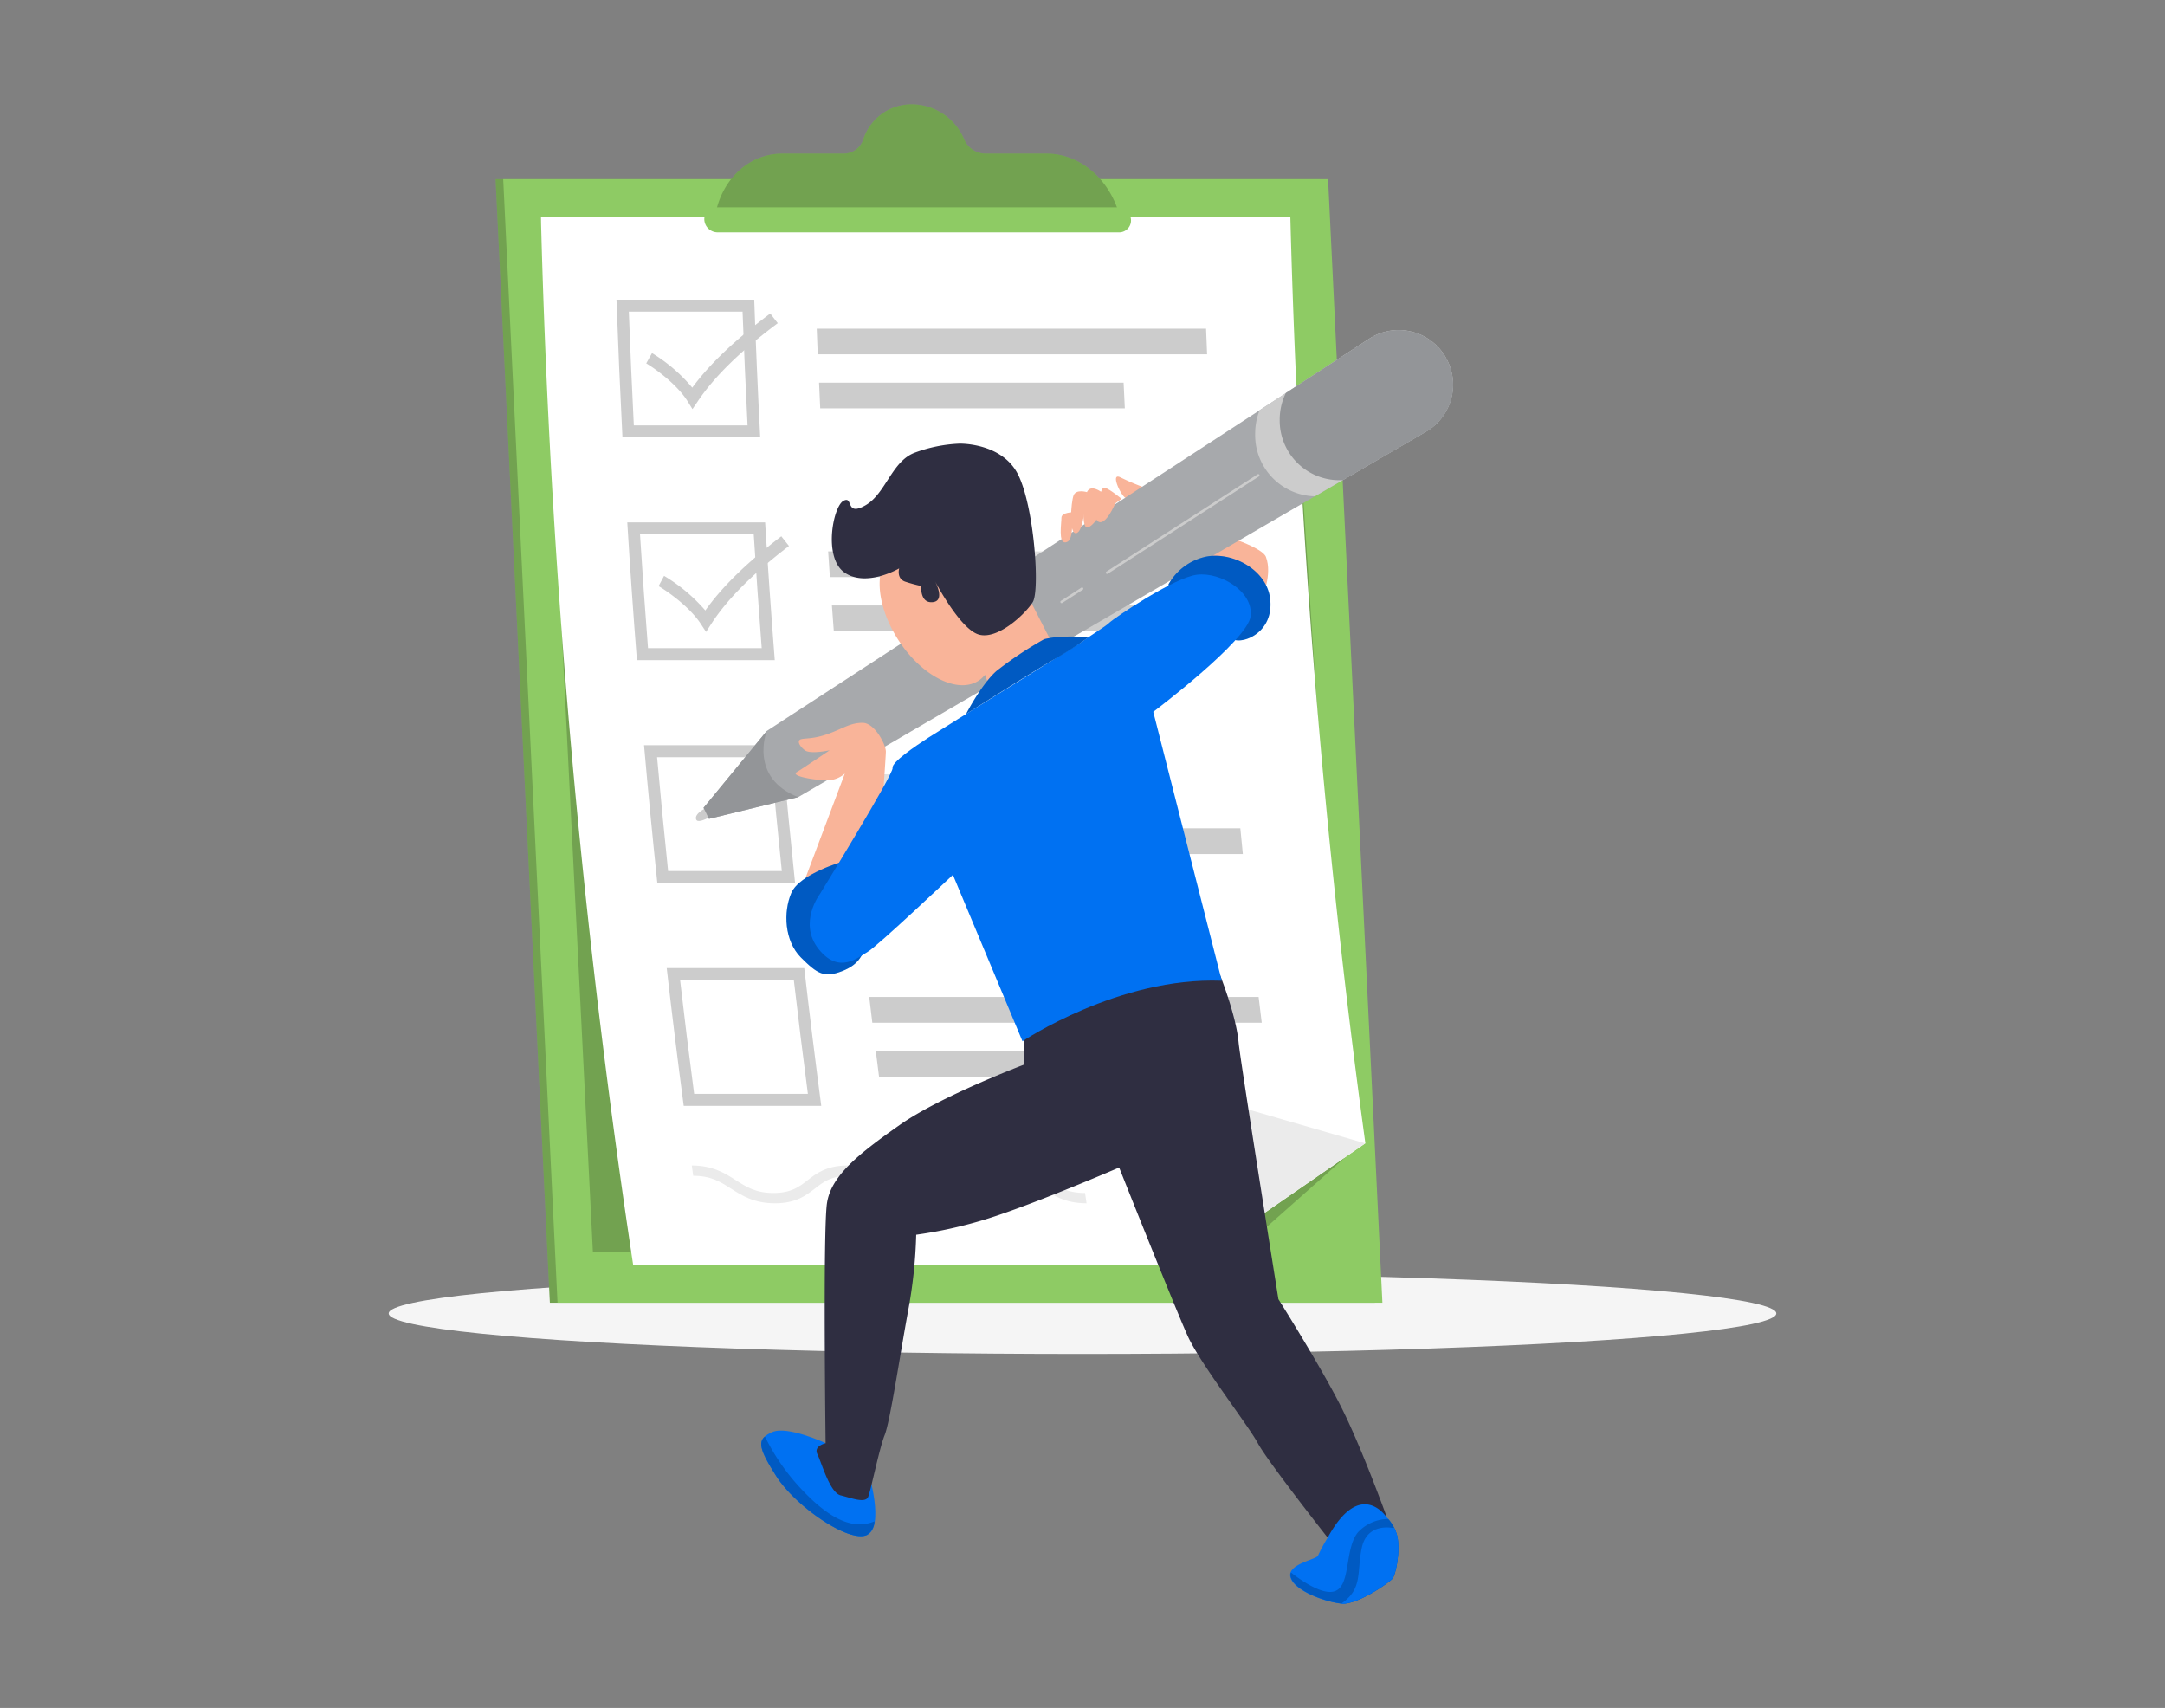 <svg id="eb6856ce-eea5-4a1f-8004-50b8f77fe510" data-name="Layer 1" xmlns="http://www.w3.org/2000/svg" width="865.76" height="682.89" viewBox="0 0 865.76 682.89"><rect x="0" y="0" width="865.76" height="682.89" fill="#808080" stroke="none"/><g id="bdc2af0e-601d-4eba-8e5d-4038dcfb59b0" data-name="freesvgillustration--Shadow--inject-11"><ellipse id="bec7649a-dfc6-490c-899b-7778edf6f126" data-name="freesvgillustration--path--inject-11" cx="432.88" cy="525.15" rx="277.44" ry="16.2" fill="#f5f5f5"/></g><polygon points="528.04 71.64 198.18 71.64 219.89 520.86 549.75 520.86 528.04 71.64" fill="#8ecb64"/><polygon points="528.04 71.64 198.18 71.64 219.89 520.86 549.75 520.86 528.04 71.64" opacity="0.2" style="isolation:isolate"/><polygon points="531.09 71.64 201.23 71.64 222.95 520.86 552.81 520.86 531.09 71.64" fill="#8ecb64"/><polygon points="513.67 86.75 216.31 86.75 237.09 500.56 495.66 500.21 538.63 462.12 513.67 86.75" opacity="0.2" style="isolation:isolate"/><path d="M516,86.74a3371.29,3371.29,0,0,0,30,370.4q-35.34,24.33-70.33,48.65H253.2a3378.43,3378.43,0,0,1-36.89-419Z" fill="#fff"/><path d="M545.92,457.14q-35.34,24.33-70.33,48.65,7.65-32.19,15.93-64.39Z" fill="#ebebeb"/><path d="M296.94,124.6q.85,22.72,2,45.47H253.46q-1.14-22.74-2-45.47h45.46m4.64-4.79H246.52q1,27.51,2.39,55.06H304q-1.44-27.54-2.39-55.06Z" fill="#ccc"/><path d="M482.71,141.67H327c-.14-3.42-.27-6.85-.4-10.27h155.7C482.42,134.82,482.56,138.25,482.71,141.67Z" fill="#ccc"/><path d="M449.81,163.28H328c-.15-3.44-.33-6.86-.47-10.28H449.32C449.49,156.43,449.65,159.85,449.81,163.28Z" fill="#ccc"/><path d="M301.41,213.66q1.43,22.76,3.19,45.5H259.13q-1.77-22.76-3.2-45.5h45.48m4.49-4.79H250.84q1.69,27.54,3.85,55.09h55.13q-2.15-27.54-3.86-55.09Z" fill="#ccc"/><path d="M389.1,230.74H331.86c-.23-3.43-.47-6.85-.69-10.28h57.24C388.62,223.89,388.85,227.31,389.1,230.74Z" fill="#ccc"/><path d="M443.28,230.74H401.2c-.23-3.43-.47-6.85-.69-10.28H442.6C442.81,223.89,443,227.31,443.28,230.74Z" fill="#e0e0e0"/><path d="M469.7,252.37H333.43c-.25-3.44-.5-6.86-.76-10.29H468.94C469.2,245.51,469.44,248.93,469.7,252.37Z" fill="#ccc"/><path d="M308.23,302.76q2.06,22.75,4.41,45.51H267.17q-2.37-22.75-4.41-45.51h45.47m4.38-4.79H257.54q2.43,27.55,5.32,55.1h55.08Q315.07,325.52,312.61,298Z" fill="#ccc"/><path d="M496,331.19H340.26l1,10.28H497Z" fill="#ccc"/><path d="M460.07,309.57H338.21c.32,3.42.63,6.86,1,10.28H461C460.7,316.43,460.37,313,460.07,309.57Z" fill="#e0e0e0"/><path d="M317.44,391.87q2.65,22.74,5.62,45.48H277.58q-3-22.71-5.62-45.48h45.48m4.29-4.8H266.61q3.15,27.56,6.8,55.08h55q-3.63-27.52-6.8-55.08Z" fill="#ccc"/><path d="M504.56,408.91H348.83c-.42-3.44-.83-6.86-1.23-10.29H503.31C503.73,402.1,504.13,405.52,504.56,408.91Z" fill="#ccc"/><path d="M422.42,430.56H351.53c-.44-3.42-.87-6.86-1.3-10.28h70.89C421.55,423.7,422,427.14,422.42,430.56Z" fill="#ccc"/><path d="M464.75,430.56H434.14c-.44-3.42-.87-6.86-1.3-10.28h30.61C463.88,423.7,464.36,427.14,464.75,430.56Z" fill="#e0e0e0"/><path d="M276.91,163.58l-2-3.21c-4.4-7-13.39-13.26-16.49-15.09l2.31-4.11A64.93,64.93,0,0,1,276.83,155c6.92-9.43,17.17-19.18,31.19-29.65l3,3.86c-15,11.2-25.44,21.46-32.05,31.34Z" fill="#ccc"/><path d="M282.35,252.67l-2.1-3.21c-4.58-7-13.74-13.28-16.89-15.11l2.19-4.11a67.29,67.29,0,0,1,16.5,13.85c6.67-9.44,16.64-19.18,30.39-29.67,1,1.29,2.05,2.57,3.06,3.88-14.66,11.21-24.87,21.46-31.2,31.35C283.64,250.65,283,251.66,282.35,252.67Z" fill="#ccc"/><path d="M434.5,481.11c-8.44,0-13.31-3.12-17.6-5.87s-8-5.12-15.11-5.12-10.3,2.49-13.67,5.12-7.48,5.87-15.92,5.87-13.31-3.12-17.59-5.87-8-5.12-15.11-5.12-10.3,2.49-13.66,5.12-7.49,5.87-15.92,5.87-13.3-3.12-17.6-5.87-8-5.12-15.11-5.12c-.18-1.43-.38-2.75-.57-4.12,8.44,0,13.29,3.12,17.59,5.87s8,5.12,15.09,5.12,10.3-2.49,13.67-5.12,7.5-5.87,15.94-5.87,13.28,3.12,17.57,5.87,8,5.12,15.11,5.12,10.3-2.49,13.67-5.12,7.49-5.87,15.94-5.87,13.29,3.12,17.58,5.87,8,5.12,15.11,5.12C434.1,478.36,434.31,479.74,434.5,481.11Z" fill="#ebebeb"/><path d="M446.6,82.76c-4.83-12.88-16-21.34-28-21.34H394.08a9.32,9.32,0,0,1-8.52-5.72,22.91,22.91,0,0,0-20.85-14,20.27,20.27,0,0,0-19.49,14,8.25,8.25,0,0,1-8,5.72H312.77c-12,0-22.39,8.5-26,21.34l-1.43,5.11H448.49Z" fill="#8ecb64"/><path d="M446.6,82.76c-4.83-12.88-16-21.34-28-21.34H394.08a9.32,9.32,0,0,1-8.52-5.72,22.91,22.91,0,0,0-20.85-14,20.27,20.27,0,0,0-19.49,14,8.25,8.25,0,0,1-8,5.72H312.77c-12,0-22.39,8.5-26,21.34l-1.43,5.11H448.49Z" opacity="0.2" style="isolation:isolate"/><path d="M447.48,92.9H286.93a5.34,5.34,0,0,1-5.28-5h0a4.77,4.77,0,0,1,4.5-5H447a5.36,5.36,0,0,1,5.28,5h0a4.77,4.77,0,0,1-4.48,5Z" fill="#8ecb64"/><path d="M504.59,239.09s4.37-9.31,1.63-16.45S453,204,453,204s-11.51,0-11,6.59,42.24,31.82,45.53,34S503.48,251.71,504.59,239.09Z" fill="#f9b499"/><path d="M457.18,194.77a97.88,97.88,0,0,1-9.13-3.91c-4.36-2.18.42,7.84,2.18,8.27s6,1.31,6,1.31Z" fill="#f9b499"/><path d="M306.56,292.3,281.34,323l2.17,4.4,35.67-8.69L570.24,172.57A21.75,21.75,0,0,0,578,142.81c-.09-.16-.19-.32-.29-.48h0a21.73,21.73,0,0,0-30-6.9l-.29.18Z" fill="#a7a9ac"/><path d="M424.52,241.16a.5.5,0,0,1-.42-.22.49.49,0,0,1,.15-.69l8.18-5.29a.5.5,0,0,1,.55.84l-8.19,5.28A.45.45,0,0,1,424.52,241.16Z" fill="#ccc"/><path d="M442.71,229.47a.51.51,0,0,1-.43-.23.5.5,0,0,1,.15-.69l60.48-38.92a.5.5,0,0,1,.54.84L443,229.39A.56.56,0,0,1,442.71,229.47Z" fill="#ccc"/><path d="M283.67,322.37s-6.27,2.62-5.3,5.26,10-3.75,10-3.75Z" fill="#ccc"/><path d="M281.34,323l2.17,4.4,35.67-8.69c-19.76-7.68-12.62-26.34-12.62-26.34Z" fill="#939598"/><path d="M577.74,142.19a21.73,21.73,0,0,0-30-6.9l-.29.18L503.7,164a25.64,25.64,0,0,0-1.77,9.44,24.49,24.49,0,0,0,23.89,25l44.5-25.89a21.75,21.75,0,0,0,7.74-29.78Z" fill="#ccc"/><path d="M577.74,142.19a21.73,21.73,0,0,0-30-6.9l-.29.18-33.27,21.68a24.25,24.25,0,0,0-2.44,10.64A23.87,23.87,0,0,0,535.33,192H537l33.31-19.38a21.75,21.75,0,0,0,7.83-29.75C578,142.63,577.88,142.41,577.74,142.19Z" fill="#939598"/><path d="M429.34,204.79s-4.88,0-4.88,2.22-1.29,10.08,1.53,9.86,2.58-5.16,2.82-6.89S429.34,204.79,429.34,204.79Z" fill="#f9b499"/><path d="M434.66,196.77s-4.36-1.35-5.36,1.33-2,15.42,1,15.08S434,201.47,434.66,196.77Z" fill="#f9b499"/><path d="M441.37,197.43s-5-4.35-6.71-.66-2,14.11,0,14.11,5-4.35,5.71-6.69A46.5,46.5,0,0,0,441.37,197.43Z" fill="#f9b499"/><path d="M448.49,199.45s-6.37-5.36-7.38-4.35-5,11.33-2,13.4,6.85-7.19,6.85-7.19Z" fill="#f9b499"/><path d="M376.13,250.63s-3.59-13.64,2.13-11.84,9,14,8.61,15.42-3.22,2.14-4.66,1.8" fill="#f9b499"/><path d="M467.28,233.61a22.65,22.65,0,0,1,14.8-11c10.43-2.2,24.2,4.94,25.79,16.45s-7.13,17-12.62,17-10.42-7.68-10.42-7.68S467.28,241.83,467.28,233.61Z" fill="#0071f2"/><path d="M467.28,233.61a22.65,22.65,0,0,1,14.8-11c10.43-2.2,24.2,4.94,25.79,16.45s-7.13,17-12.62,17-10.42-7.68-10.42-7.68S467.28,241.83,467.28,233.61Z" opacity="0.2"/><path d="M320.27,355.94l17.56-46.64A10.73,10.73,0,0,1,330.7,312c-4.4,0-14.8-1.63-12.1-3.28S331.74,300,331.74,300s-7.66,1.65-9.86,0-3.28-3.86-1.65-4.4,4.94,0,11-2.2S340,289,344.91,289s9.34,8.77,9.34,11.51-3.85,54.85-3.85,57,0,4.4-14.26,6.05S319.73,362,320.27,355.94Z" fill="#f9b499"/><path d="M337.27,344.41s-17.54,4.94-20.83,12.62-2.74,19.19,3.83,25.79,9.34,8.22,16.46,5.48,8.79-7.14,9.33-11.53S350.44,357.57,337.27,344.41Z" fill="#0071f2"/><path d="M337.27,344.41s-17.54,4.94-20.83,12.62-2.74,19.19,3.83,25.79,9.34,8.22,16.46,5.48,8.79-7.14,9.33-11.53S350.44,357.57,337.27,344.41Z" opacity="0.2"/><path d="M330.15,577s-15.36-7.13-21.39-4.39-6.05,5.48,1.63,17.56,29.08,26.88,36.3,23.57.54-25.22.54-25.22Z" fill="#0071f2"/><path d="M319.18,594a85.06,85.06,0,0,1-13.3-19.66c-2.83,2.5-1.62,6.17,4.51,15.83,7.68,12.1,29.08,26.88,36.3,23.57a6.52,6.52,0,0,0,3-5.46C339.61,612.52,329.18,605,319.18,594Z" fill="#0071f2"/><path d="M319.18,594a85.06,85.06,0,0,1-13.3-19.66c-2.83,2.5-1.62,6.17,4.51,15.83,7.68,12.1,29.08,26.88,36.3,23.57a6.52,6.52,0,0,0,3-5.46C339.61,612.52,329.18,605,319.18,594Z" opacity="0.2"/><path d="M409.13,409.13l.55,16.48s-33.45,12.6-49.91,24.19-27.42,20.29-29.07,31.26-.55,96-.55,96-4.94,1.09-3.28,4.38,4.92,15.36,9.31,16.45,9.88,3.31,11,.57,4.4-19.2,6.59-24.68,6-31.24,9.32-49.38a191.89,191.89,0,0,0,3.29-30.71,177.56,177.56,0,0,0,34-8.23c19.2-6.59,47.16-18.65,47.16-18.65S470,523.26,475,534.27s24.19,35.65,28,42.78,28,37.85,28,37.85,9.34-8.23,15.37-8.23h8.22s-9.88-27.42-18.15-43.89-25.22-43.33-25.22-43.33-15.34-96-15.91-102.58C494.14,404.21,486,385.1,486,385.1S459.6,379.51,409.13,409.13Z" fill="#2f2e41"/><path d="M530.9,614.84a71.7,71.7,0,0,0-3.83,7.12c-.54,1.65-12.62,3.31-11,8.79s14.26,9.86,20.29,10.42,18.14-7.68,20.3-9.88c1.29-1.29,3.23-9.82,2.2-16.45a17,17,0,0,0-4.4-8.23S544.07,590.7,530.9,614.84Z" fill="#0071f2"/><path d="M558.89,614.84a16.17,16.17,0,0,0-3.73-7.5,16.77,16.77,0,0,0-12.1,5.3c-5.49,6.58-2.74,21.4-9.34,23.59-4.9,1.64-13.47-4.35-17.5-7.5a3.17,3.17,0,0,0,0,2c1.64,5.48,14.26,9.86,20.29,10.42s18.14-7.68,20.3-9.88C558,630,559.92,621.47,558.89,614.84Z" fill="#0071f2"/><path d="M558.89,614.84a16.17,16.17,0,0,0-3.73-7.5,16.77,16.77,0,0,0-12.1,5.3c-5.49,6.58-2.74,21.4-9.34,23.59-4.9,1.64-13.47-4.35-17.5-7.5a3.17,3.17,0,0,0,0,2c1.64,5.48,14.26,9.86,20.29,10.42s18.14-7.68,20.3-9.88C558,630,559.92,621.47,558.89,614.84Z" opacity="0.2"/><path d="M544.61,618.67c-2.18,9.88.57,16.46-8.22,22.5,6,.55,18.14-7.68,20.3-9.88,1.29-1.29,3.23-9.82,2.2-16.45a13.08,13.08,0,0,0-1.35-3.93h-.85S546.81,608.81,544.61,618.67Z" fill="#0071f2"/><path d="M417.8,347a4,4,0,0,0-.18.68C417.86,347,417.94,346.68,417.8,347Z" fill="#263238"/><path d="M420.86,257.44,408.31,233a58.38,58.38,0,0,0-7.54-24c-7.18-12.91-16.85-20.17-33-15.43s-15.4,29.06-15.4,29.06-.1,2.38.07,5.2c-2,7.47.4,18.24,6.88,28.2,9.33,14.35,23.68,21.57,32,16.13a11.23,11.23,0,0,0,2.59-2.37l1.43,4.11Z" fill="#f9b499"/><path d="M383.63,177.38a58.18,58.18,0,0,0-17.6,3.53c-9.42,3.32-11.74,16.43-19.95,21.13s-4.69-4-8.81-1.78-8.2,22.89.59,28.76,21.71-1.76,21.71-1.76-1.17,4,2.34,5.28a61.29,61.29,0,0,0,6.47,1.76s-.6,7.06,4.68,6.45.61-8.79.61-8.79,10,19.36,17.62,21.72,18.77-8.23,21.7-12.93.58-38.13-5.87-51S383.63,177.38,383.63,177.38Z" fill="#2f2e41"/><path d="M478.74,229.78c-9.32,1.09-33.45,17.54-35.11,19.19s-8.22,5.49-11,7.68c0,0-56.45,35.11-61.43,38.32s-14.8,9.88-14.26,12.09-29.08,50.41-29.08,50.41-8.77,11.54-.54,21.94,15.91,3.31,19.74,1.11,34-30.73,34-30.73l27.82,66.54s38.53-25.83,79.69-24.2L461.18,284.62s37.86-28.51,38.95-38.31S488.11,228.67,478.74,229.78Z" fill="#0071f2"/><path d="M417.56,255.57a150.45,150.45,0,0,0-19.11,12.74c-6.05,5.38-12.13,17.2-12.13,17.2s29.13-18.5,35.58-22.07a145.57,145.57,0,0,0,13.32-8.62S424.74,253.77,417.56,255.57Z" fill="#0071f2"/><path d="M417.56,255.57a150.45,150.45,0,0,0-19.11,12.74c-6.05,5.38-12.13,17.2-12.13,17.2s29.13-18.5,35.58-22.07a145.57,145.57,0,0,0,13.32-8.62S424.74,253.77,417.56,255.57Z" opacity="0.2"/></svg>